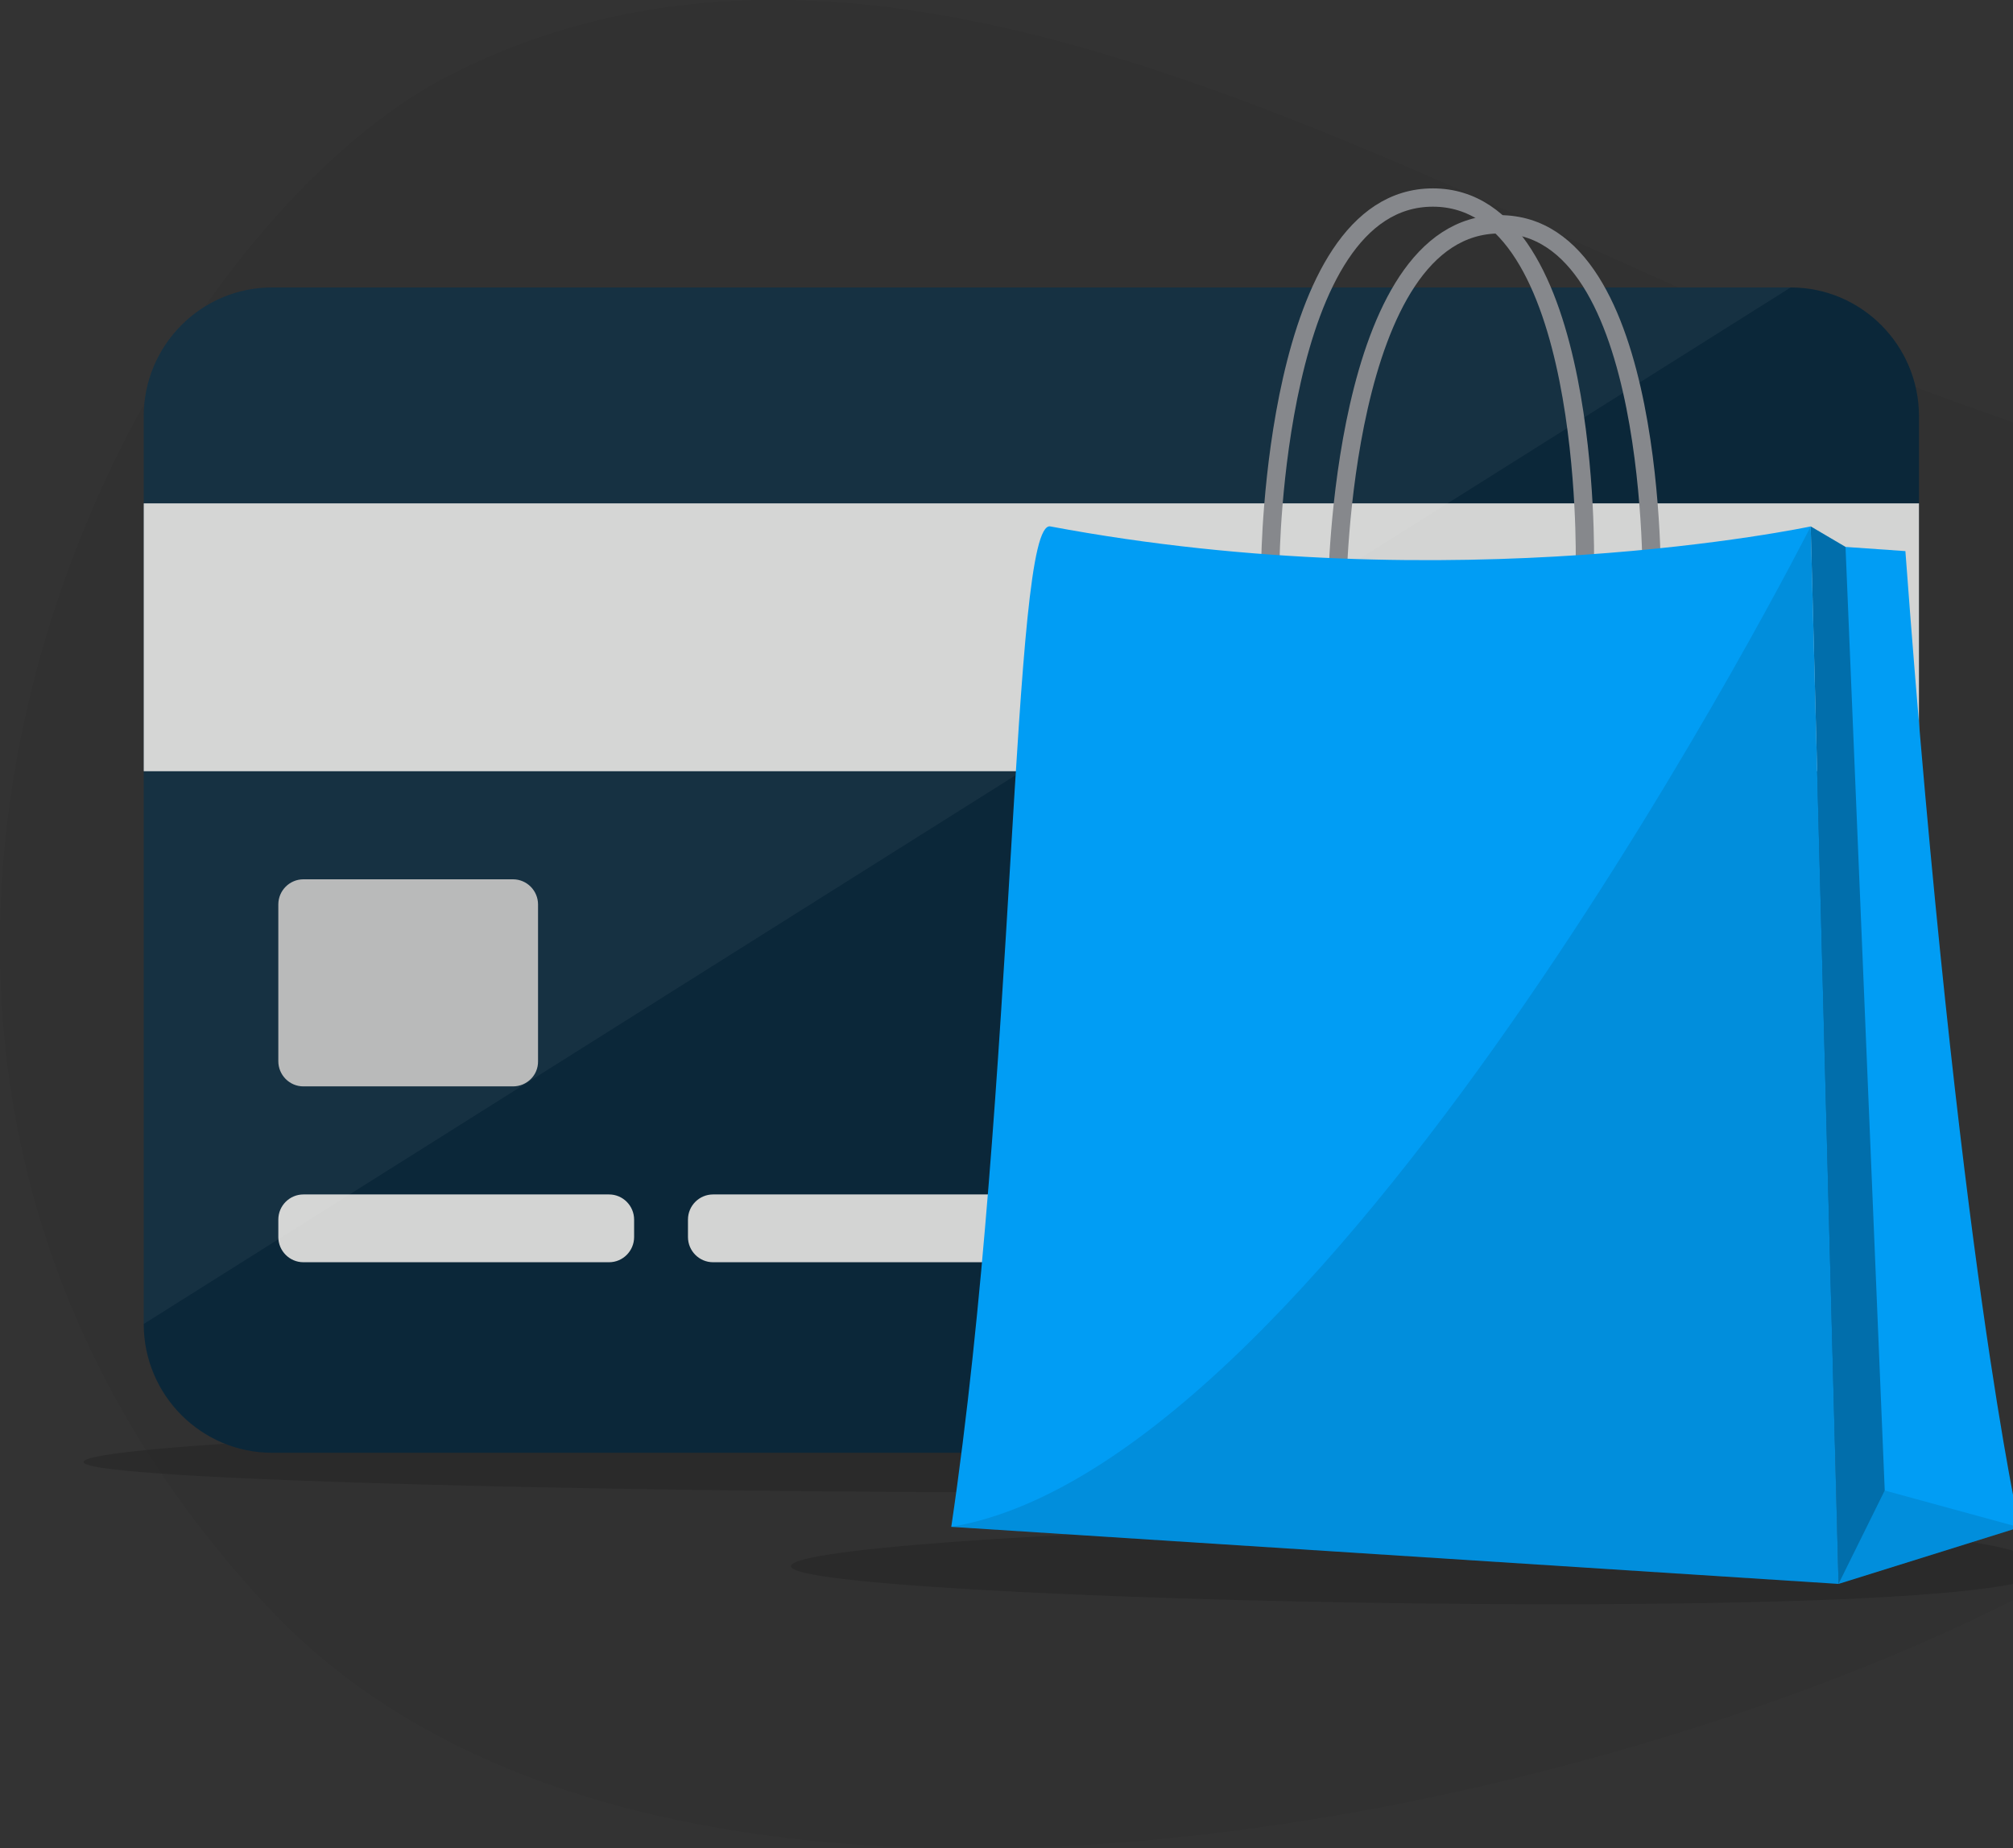 <svg width="110" height="101" viewBox="0 0 110 101" fill="none" xmlns="http://www.w3.org/2000/svg">
<rect x="0" y="0" width="110" height="101" fill="#333333" stroke="none"/>
<g style="mix-blend-mode:multiply" opacity="0.05">
<path d="M24.746 4.023C50.834 -9.074 81.171 13.187 108.882 22.682C130.214 29.987 137.938 65.561 119.928 81.14C103.986 94.937 39.42 114.321 14.638 87.809C-15.128 55.977 6.838 13.009 24.746 4.023Z" fill="black"/>
</g>
<path opacity="0.15" d="M97.594 78.81C120.004 82.527 16.325 81.916 5.507 80.198C-5.311 78.479 80.232 75.934 97.594 78.81Z" fill="black"/>
<path d="M97.861 79.383H14.867C10.999 79.383 7.854 76.227 7.854 72.345V22.745C7.854 18.863 10.999 15.707 14.867 15.707H97.849C101.717 15.707 104.862 18.863 104.862 22.745V72.345C104.875 76.239 101.729 79.383 97.861 79.383Z" fill="#0B2739"/>
<path d="M28.031 59.363H16.579C15.818 59.363 15.209 58.739 15.209 57.988V49.422C15.209 48.659 15.83 48.048 16.579 48.048H28.031C28.792 48.048 29.401 48.671 29.401 49.422V57.988C29.413 58.752 28.792 59.363 28.031 59.363Z" fill="#B6B7B7"/>
<path d="M104.862 27.505H7.854V42.142H104.862V27.505Z" fill="#D3D4D3"/>
<path d="M33.282 68.972H16.579C15.818 68.972 15.209 68.348 15.209 67.597V66.643C15.209 65.879 15.83 65.268 16.579 65.268H33.282C34.042 65.268 34.651 65.892 34.651 66.643V67.597C34.651 68.348 34.042 68.972 33.282 68.972Z" fill="#D3D4D3"/>
<path d="M64.151 68.972H38.964C38.203 68.972 37.594 68.348 37.594 67.597V66.643C37.594 65.879 38.215 65.268 38.964 65.268H64.151C64.912 65.268 65.521 65.892 65.521 66.643V67.597C65.533 68.348 64.912 68.972 64.151 68.972Z" fill="#D3D4D3"/>
<path opacity="0.05" d="M7.854 72.345V22.745C7.854 18.863 10.999 15.707 14.867 15.707H97.849L7.854 72.345Z" fill="white"/>
<path opacity="0.15" d="M110.352 84.843C122.844 89.056 49.666 87.809 43.629 85.849C37.605 83.889 100.675 81.585 110.352 84.843Z" fill="black"/>
<path d="M98.945 28.765L100.848 29.885L104.12 30.114C106.961 68.514 110.36 83.456 110.36 83.456L100.467 86.549L98.945 28.765Z" fill="#019DF4"/>
<path d="M73.074 32.151C73.074 32.151 73.264 12.257 81.952 12.257C90.639 12.257 90.259 32.151 90.259 32.151" stroke="#86888C" stroke-miterlimit="10"/>
<path opacity="0.1" d="M100.467 86.549L102.991 81.445L110.346 83.456L100.467 86.549Z" fill="black"/>
<path opacity="0.3" d="M102.991 81.445L100.848 29.885L98.945 28.765L100.467 86.549L102.991 81.445Z" fill="black"/>
<path d="M69.42 30.687C69.42 30.687 69.61 10.794 78.298 10.794C86.985 10.794 86.605 30.687 86.605 30.687" stroke="#86888C" stroke-miterlimit="10"/>
<path d="M57.398 28.765C79.478 32.914 98.946 28.765 98.946 28.765L100.468 86.549L51.982 83.431C55.533 59.464 55.255 28.358 57.398 28.765Z" fill="#019DF4"/>
<path opacity="0.1" d="M98.946 28.765L100.468 86.549L51.982 83.431C73.073 79.892 98.946 28.765 98.946 28.765Z" fill="black"/>
</svg>
